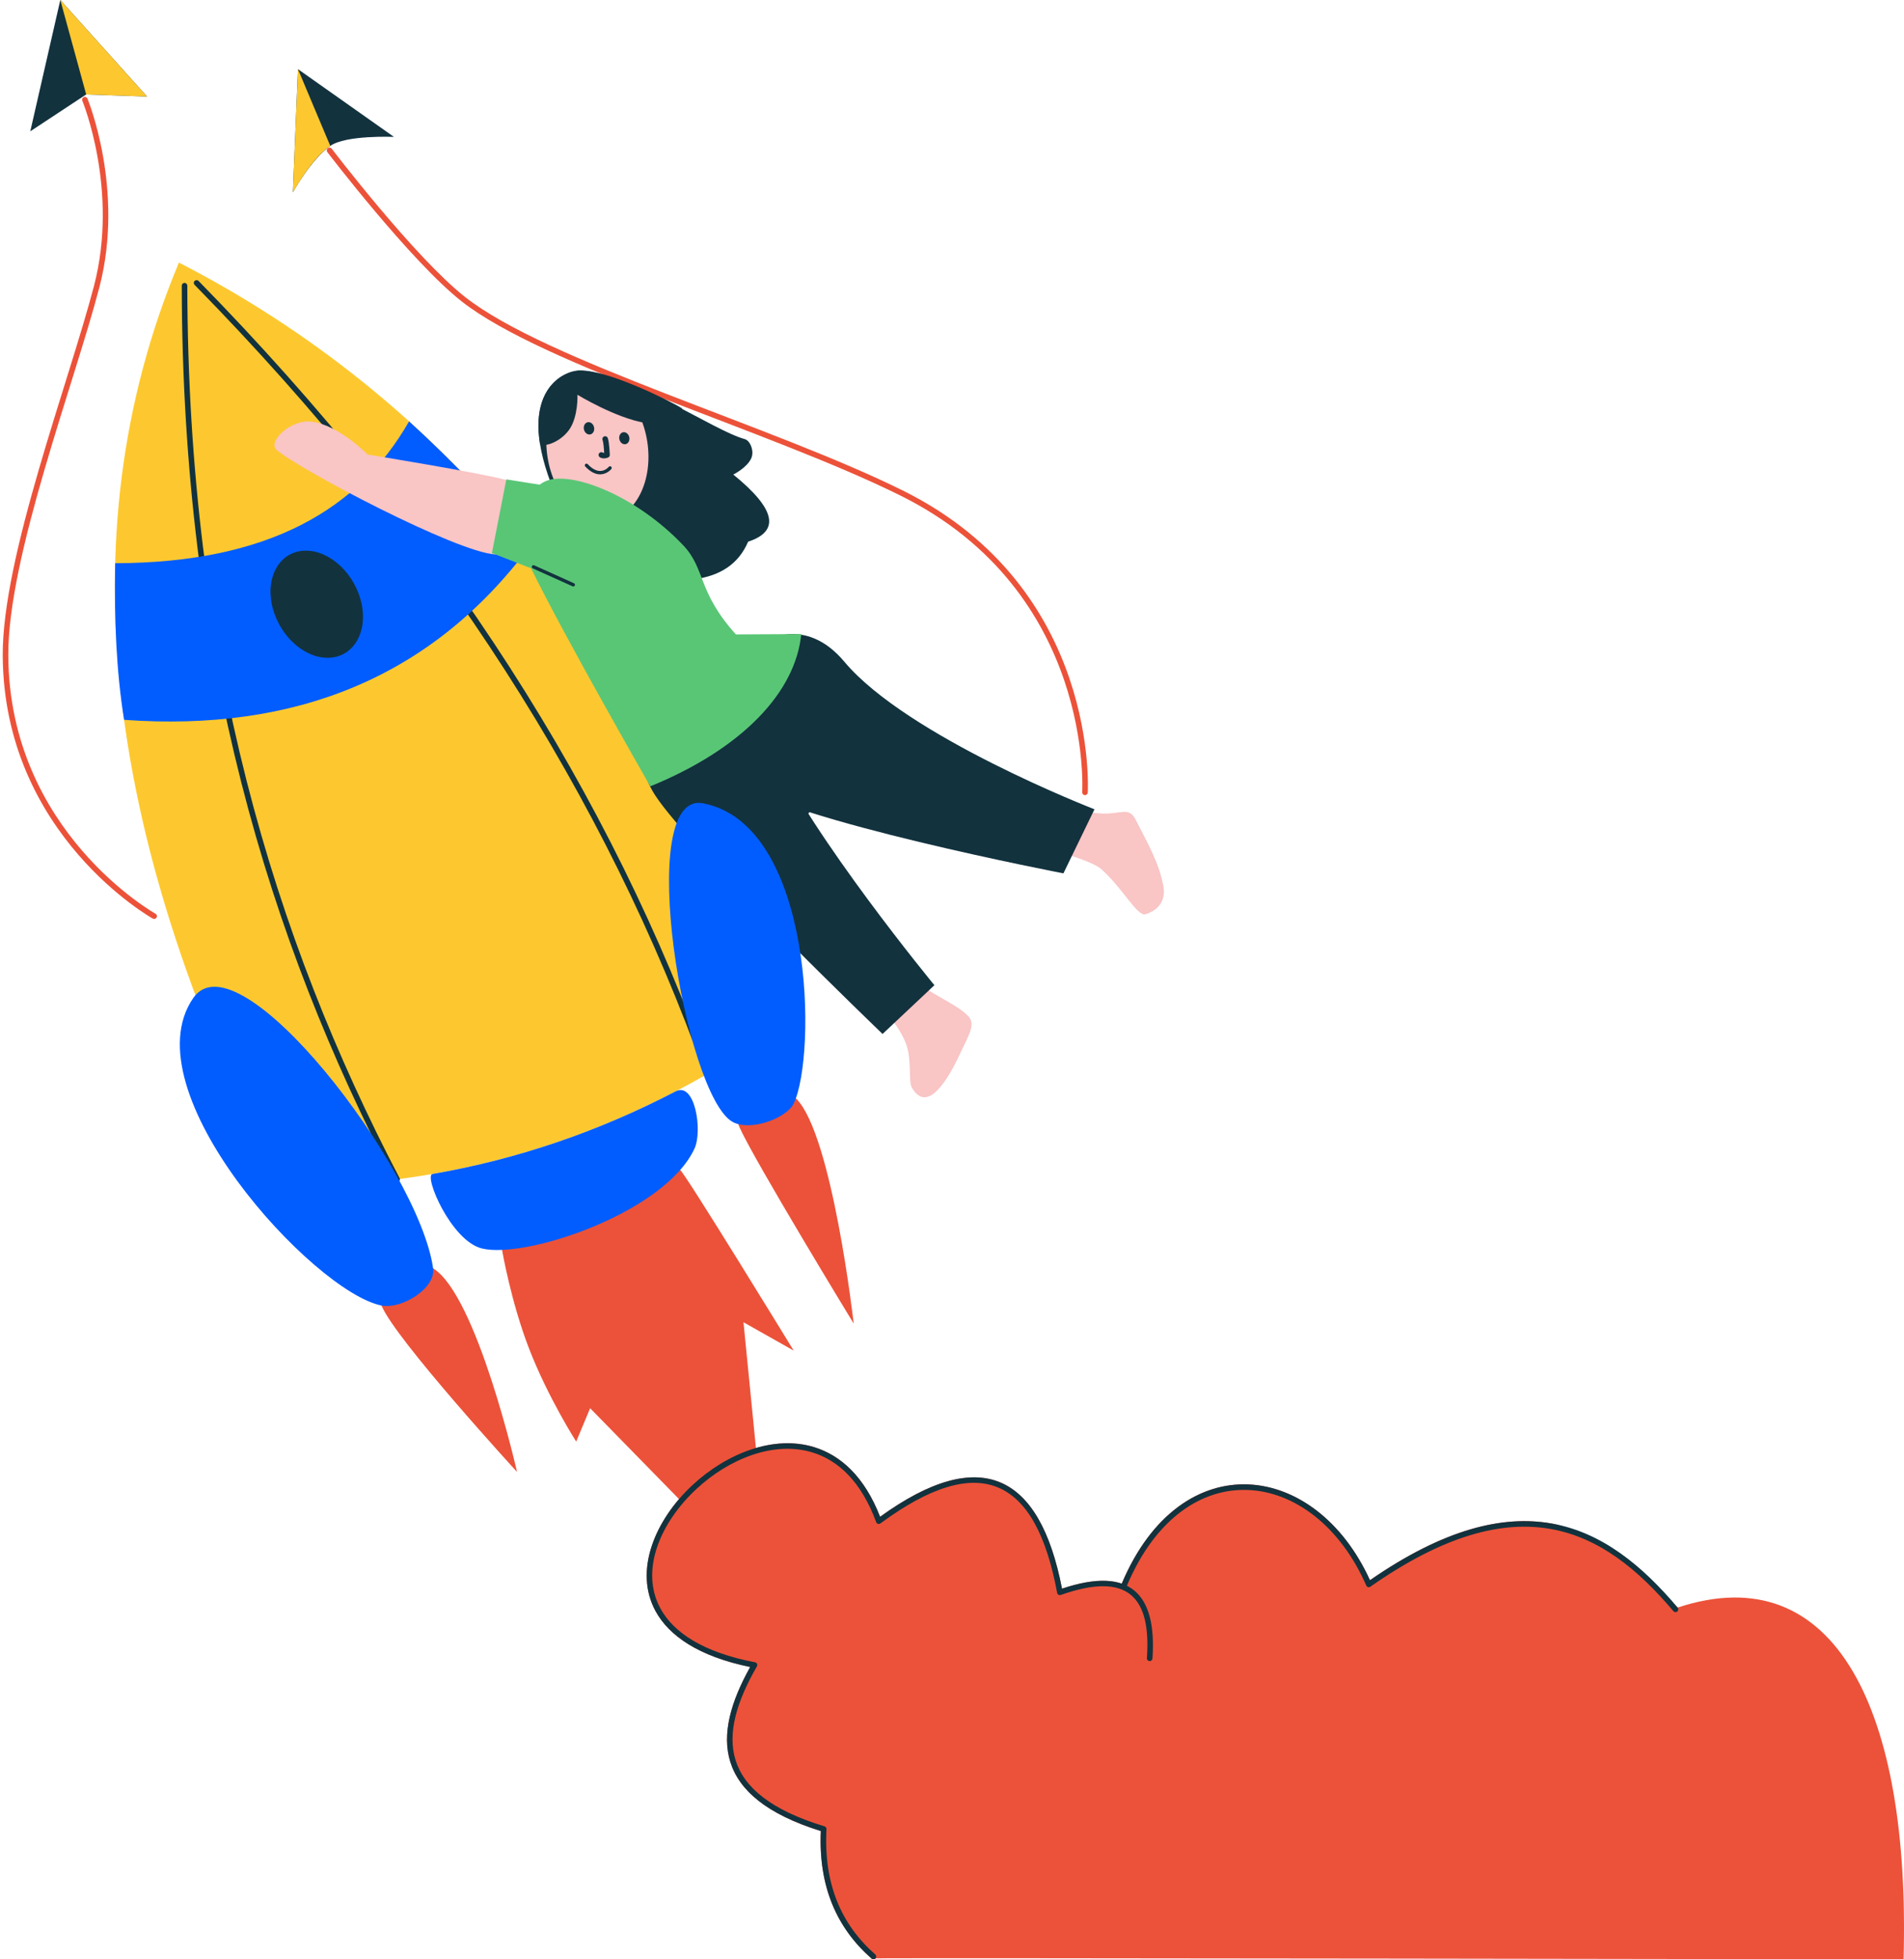 <svg width="350" height="360" viewBox="0 0 350 360" fill="none" xmlns="http://www.w3.org/2000/svg">
<path fill-rule="evenodd" clip-rule="evenodd" d="M194.077 146.617C204.339 152.556 206.798 146.785 208.747 150.585C211.101 155.172 213.112 158.666 213.869 162.895C214.285 165.219 213.162 167.226 210.52 167.982C209.092 168.39 206.321 163.169 202.469 159.708C200.494 157.935 191.806 155.767 191.806 155.767L194.077 146.617ZM164.659 177.33C168.799 181.915 176.207 184.331 178.206 186.982C179.291 188.42 177.89 190.54 176.655 193.237C174.325 198.327 170.465 204.81 167.601 199.804C166.979 198.717 167.607 194.905 166.635 192.043C164.843 186.764 158.229 181.573 158.229 181.573L164.659 177.33Z" fill="#F9C5C5"/>
<path fill-rule="evenodd" clip-rule="evenodd" d="M198.935 145.558C198.935 145.558 201.189 108.773 165.573 91.079C141.592 79.166 99.881 67.216 84.817 55.34C75.447 47.952 60.168 27.944 60.168 27.944C59.997 27.72 60.04 27.399 60.264 27.228C60.488 27.057 60.809 27.1 60.98 27.325C60.98 27.325 76.147 47.203 85.45 54.537C100.478 66.386 142.104 78.279 166.028 90.164C202.273 108.171 199.955 145.62 199.955 145.62C199.937 145.902 199.695 146.116 199.413 146.099C199.132 146.081 198.918 145.839 198.935 145.558Z" fill="#EC5239"/>
<path fill-rule="evenodd" clip-rule="evenodd" d="M54.768 12.702L53.844 35.33C53.844 35.33 57.127 29.347 60.708 26.809C63.588 24.769 72.414 25.152 72.414 25.152L54.768 12.702Z" fill="#12323E"/>
<path fill-rule="evenodd" clip-rule="evenodd" d="M54.77 12.702L53.846 35.33C56.064 31.518 58.3 28.479 60.711 26.809L54.77 12.702Z" fill="#FDC82F"/>
<path fill-rule="evenodd" clip-rule="evenodd" d="M11.086 0L5.568 24.127L15.843 17.353L27.031 17.734L11.086 0Z" fill="#12323E"/>
<path fill-rule="evenodd" clip-rule="evenodd" d="M11.086 0L15.843 17.353L27.031 17.734L11.086 0Z" fill="#FDC82F"/>
<path fill-rule="evenodd" clip-rule="evenodd" d="M16.076 18.118C16.076 18.118 22.967 34.748 18.277 52.752C13.658 70.483 1.426 102.351 1.524 120.454C1.7 152.886 28.589 167.887 28.589 167.887C28.835 168.025 28.924 168.336 28.786 168.582C28.649 168.829 28.338 168.917 28.091 168.78C28.091 168.78 0.682 153.503 0.502 120.46C0.404 102.288 12.652 70.292 17.288 52.495C21.891 34.827 15.132 18.509 15.132 18.509C15.024 18.248 15.148 17.949 15.408 17.841C15.669 17.733 15.968 17.857 16.076 18.118ZM79.614 233.035C76.416 231.068 68.717 236.45 70.129 239.875C72.701 246.111 95.046 270.45 95.046 270.45C95.046 270.45 87.677 237.994 79.614 233.035ZM146.404 201.903C141.872 197.304 133.323 201.272 135.946 207.136C138.722 213.342 156.931 243.193 156.931 243.193C156.931 243.193 153.009 208.608 146.404 201.903ZM206.201 290.967C211.691 277.975 220.694 272.351 229.53 272.745C238.232 273.134 246.834 279.379 251.831 290.341C265.432 280.94 276.244 278.321 285.276 279.934C294.434 281.569 308.385 295.369 308.385 295.369C337.465 285.777 351.201 314.467 349.918 359.999C349.918 359.999 161.071 359.69 160.952 359.825C160.766 360.037 160.443 360.059 160.231 359.873C153.875 354.303 150.434 346.711 150.888 336.427C140.884 333.32 135.87 328.924 134.248 323.723C132.657 318.621 134.327 312.684 137.903 306.289C128.384 304.335 122.982 300.533 120.524 296.05C116.475 288.666 120.354 279.312 127.318 272.843C133.559 267.045 142.239 263.594 149.706 265.906C154.562 267.41 158.933 271.339 161.785 278.688C171.002 272.027 178.328 270.07 183.844 272.357C189.365 274.647 193.161 281.236 195.225 291.895C199.984 290.295 203.586 290.072 206.201 290.967H206.201Z" fill="#EC5239"/>
<path fill-rule="evenodd" clip-rule="evenodd" d="M125.026 214.978C125.802 215.317 145.898 248.154 145.898 248.154L136.67 242.946L141.587 292.57L108.482 258.743L105.917 264.87C105.917 264.87 100.771 256.853 97.259 247.8C93.947 239.261 92.283 229.692 92.298 229.652C98.017 213.803 111.774 209.182 125.026 214.978Z" fill="#EC5239"/>
<path fill-rule="evenodd" clip-rule="evenodd" d="M32.89 48.247C80.168 72.516 118.952 115.897 145.148 187.601C117.496 207.433 86.499 218.19 51.468 217.994C20.135 156.384 11.518 99.317 32.89 48.247V48.247Z" fill="#FDC82F"/>
<path fill-rule="evenodd" clip-rule="evenodd" d="M34.433 52.49C34.544 120.599 50.377 172.3 73.447 216.451C73.578 216.701 73.481 217.009 73.231 217.14C72.981 217.271 72.673 217.174 72.542 216.924C49.406 172.645 33.523 120.796 33.411 52.49C33.411 52.208 33.639 51.979 33.921 51.979C34.203 51.978 34.432 52.206 34.433 52.489V52.49ZM36.501 51.623C81.68 97.711 112.502 146.314 130.572 197.147C130.666 197.412 130.528 197.705 130.262 197.799C129.996 197.893 129.704 197.755 129.609 197.489C111.585 146.785 80.835 98.309 35.772 52.338C35.574 52.136 35.577 51.813 35.779 51.615C35.98 51.418 36.304 51.421 36.501 51.623Z" fill="#12323E"/>
<path fill-rule="evenodd" clip-rule="evenodd" d="M79.492 215.707C77.868 215.988 82.914 228.027 88.611 229.396C96.713 231.344 122.245 222.799 127.674 211.013C129.169 207.769 127.768 198.666 124.178 200.533C110.116 207.851 95.245 212.978 79.492 215.707ZM21.171 103.484C49.385 103.412 65.995 93.541 75.197 77.415C83.456 84.954 90.795 92.706 97.26 100.542C79.335 124.468 54.253 134.526 22.811 132.259C21.408 123.589 20.974 113.877 21.171 103.484Z" fill="#015DFF"/>
<path fill-rule="evenodd" clip-rule="evenodd" d="M56.233 101.175C51.674 101.175 48.866 105.586 49.964 111.019C51.063 116.452 55.656 120.863 60.214 120.863C64.772 120.863 67.581 116.452 66.482 111.019C65.383 105.586 60.791 101.175 56.233 101.175ZM141.782 137.363C149.252 153.729 171.766 181.018 171.766 181.018L162.236 189.977C162.236 189.977 126.829 155.998 120.417 146.099C111.05 131.637 132.985 118.093 141.782 137.363Z" fill="#12323E"/>
<path fill-rule="evenodd" clip-rule="evenodd" d="M127.684 106.419C127.684 106.419 105.437 99.862 101.25 88.741C94.755 71.487 104.026 67.869 106.758 68.082C116.713 68.859 130.883 79.005 136.926 80.689C137.899 80.96 138.695 82.893 138.102 84.196C137.296 85.969 134.795 87.194 134.795 87.194C142.72 93.614 143.344 97.63 137.523 99.526C135.773 103.623 132.392 105.802 127.684 106.419Z" fill="#12323E"/>
<path fill-rule="evenodd" clip-rule="evenodd" d="M67.566 83.513C67.566 83.513 88.211 86.849 93.286 88.245C102.258 90.713 99.876 102.344 91.048 101.866C83.875 101.478 54.882 86.168 50.857 82.664C49.131 81.161 53.405 77.043 57.194 77.467C62.246 78.031 67.566 83.513 67.566 83.513Z" fill="#F9C5C5"/>
<path fill-rule="evenodd" clip-rule="evenodd" d="M155.211 121.582C166.768 135.37 201.188 148.696 201.188 148.696L195.482 160.466C195.482 160.466 144.808 150.735 135.454 143.552C121.798 133.065 141.405 105.11 155.211 121.582Z" fill="#12323E"/>
<path fill-rule="evenodd" clip-rule="evenodd" d="M107.799 69.588C102.738 70.375 99.533 76.822 100.646 83.977C101.758 91.132 106.77 96.303 111.83 95.516C116.89 94.729 120.095 88.281 118.983 81.126C117.87 73.971 112.859 68.801 107.799 69.588Z" fill="#F9C5C5"/>
<path fill-rule="evenodd" clip-rule="evenodd" d="M112.383 86.17C112.383 86.17 111.657 87.086 110.452 87.151C109.681 87.194 108.694 86.895 107.585 85.71C107.468 85.585 107.474 85.389 107.599 85.272C107.724 85.155 107.921 85.161 108.038 85.286C108.966 86.278 109.772 86.567 110.419 86.532C111.341 86.482 111.898 85.784 111.898 85.784C112.004 85.65 112.199 85.627 112.333 85.734C112.467 85.84 112.489 86.035 112.383 86.17ZM111.057 83.207C111.026 82.57 110.943 81.35 110.761 80.826C110.669 80.559 110.81 80.268 111.077 80.176C111.343 80.083 111.634 80.225 111.727 80.491C112.006 81.297 112.095 83.577 112.095 83.577C112.102 83.78 111.989 83.968 111.805 84.055C111.805 84.055 110.933 84.445 110.266 84.023C110.028 83.872 109.957 83.557 110.108 83.318C110.259 83.08 110.574 83.009 110.812 83.16C110.89 83.209 110.979 83.212 111.057 83.207ZM108.017 77.584C107.506 77.7 107.204 78.293 107.344 78.909C107.483 79.525 108.012 79.931 108.523 79.815C109.035 79.699 109.337 79.105 109.197 78.49C109.057 77.874 108.529 77.468 108.017 77.584ZM114.518 79.425C114.017 79.538 113.722 80.119 113.859 80.722C113.995 81.324 114.512 81.721 115.012 81.608C115.512 81.494 115.808 80.913 115.671 80.311C115.535 79.709 115.018 79.312 114.518 79.425ZM148.13 149.556C142.217 147.661 137.444 145.727 135.141 143.958C134.917 143.786 134.875 143.466 135.047 143.242C135.219 143.018 135.54 142.976 135.763 143.148C138.01 144.873 142.675 146.735 148.442 148.583C148.711 148.669 148.858 148.957 148.772 149.225C148.686 149.494 148.399 149.642 148.13 149.556Z" fill="#12323E"/>
<path fill-rule="evenodd" clip-rule="evenodd" d="M97.634 104.427L90.426 101.616L93.075 88.079L99.187 89.052C99.576 88.773 99.991 88.538 100.432 88.357C104.87 86.539 116.598 90.771 125.559 100.153C129.741 104.532 128.14 108.644 135.274 116.564L147.289 116.502C146.262 127.171 136.427 137.588 119.539 144.48C119.539 144.48 103.593 116.687 97.634 104.427Z" fill="#59C676"/>
<path fill-rule="evenodd" clip-rule="evenodd" d="M105.258 107.733L97.936 104.434C97.78 104.363 97.711 104.18 97.781 104.023C97.851 103.867 98.035 103.798 98.191 103.868L105.513 107.168C105.669 107.238 105.738 107.422 105.668 107.578C105.597 107.734 105.414 107.803 105.258 107.733Z" fill="#12323E"/>
<path fill-rule="evenodd" clip-rule="evenodd" d="M134.706 206.157C138.002 207.93 144.622 205.431 145.899 202.772C150.143 193.937 149.694 151.573 129.265 147.598C116.392 145.093 125.894 201.416 134.706 206.157ZM79.615 233.035C80.137 236.728 73.823 240.607 70.13 239.875C57.654 237.402 23.677 200.469 35.53 183.362C43.801 171.424 77.002 214.551 79.615 233.035Z" fill="#015DFF"/>
<path fill-rule="evenodd" clip-rule="evenodd" d="M125.365 75.028C125.603 75.177 123.52 78.5 118.588 77.695C113.173 76.811 106.15 72.535 106.15 72.535C106.15 72.535 106.312 76.48 104.693 78.861C102.941 81.437 99.391 82.425 99.227 81.314C97.616 70.404 104.465 68.12 106.756 68.082C111.724 68.001 123.007 73.555 125.365 75.028Z" fill="#12323E"/>
<path fill-rule="evenodd" clip-rule="evenodd" d="M307.607 296.028C301.174 288.415 294.029 282.533 285.099 280.939C276.155 279.342 265.449 282.055 251.911 291.531C251.786 291.619 251.628 291.646 251.481 291.604C251.333 291.563 251.212 291.458 251.151 291.318C246.379 280.425 238.009 274.146 229.487 273.766C220.973 273.386 212.371 278.913 207.1 291.472C206.99 291.732 206.691 291.854 206.431 291.745C206.171 291.636 206.048 291.336 206.158 291.076C211.643 278.006 220.672 272.35 229.532 272.745C238.235 273.133 246.836 279.379 251.833 290.341C265.435 280.94 276.247 278.321 285.278 279.933C294.436 281.568 301.79 287.561 308.387 295.369C308.569 295.584 308.542 295.906 308.327 296.089C308.111 296.271 307.789 296.243 307.607 296.028Z" fill="#12323E"/>
<path fill-rule="evenodd" clip-rule="evenodd" d="M210.829 304.661C211.21 299.217 210.423 295.181 207.913 293.073C205.404 290.966 201.239 290.855 194.999 293.052C194.858 293.102 194.702 293.088 194.573 293.013C194.444 292.938 194.354 292.81 194.327 292.664C192.374 282.119 188.837 275.536 183.448 273.301C178.061 271.067 170.918 273.222 161.843 279.908C161.714 280.003 161.547 280.032 161.393 279.985C161.239 279.939 161.116 279.823 161.061 279.672C158.358 272.3 154.146 268.352 149.4 266.883C142.259 264.671 133.979 268.046 128.009 273.592C121.404 279.728 117.575 288.556 121.416 295.559C123.829 299.96 129.248 303.594 138.789 305.425C138.951 305.456 139.088 305.563 139.157 305.713C139.225 305.864 139.217 306.038 139.135 306.181C135.487 312.52 133.65 318.385 135.22 323.419C136.789 328.452 141.76 332.592 151.562 335.567C151.787 335.635 151.936 335.848 151.924 336.083C151.382 346.204 154.687 353.66 160.9 359.105C161.113 359.291 161.134 359.613 160.948 359.826C160.762 360.038 160.439 360.059 160.227 359.873C153.871 354.303 150.431 346.712 150.884 336.427C140.88 333.32 135.866 328.925 134.244 323.723C132.654 318.621 134.323 312.684 137.899 306.289C128.38 304.335 122.978 300.534 120.52 296.051C116.471 288.667 120.35 279.313 127.314 272.844C133.556 267.046 142.236 263.595 149.702 265.907C154.558 267.41 158.929 271.339 161.781 278.688C170.998 272.028 178.325 270.07 183.84 272.358C189.362 274.648 193.158 281.236 195.221 291.896C201.633 289.74 205.943 290.084 208.57 292.291C211.273 294.561 212.259 298.871 211.848 304.733C211.828 305.014 211.584 305.226 211.303 305.207C211.021 305.187 210.809 304.943 210.829 304.661Z" fill="#12323E"/>
</svg>
